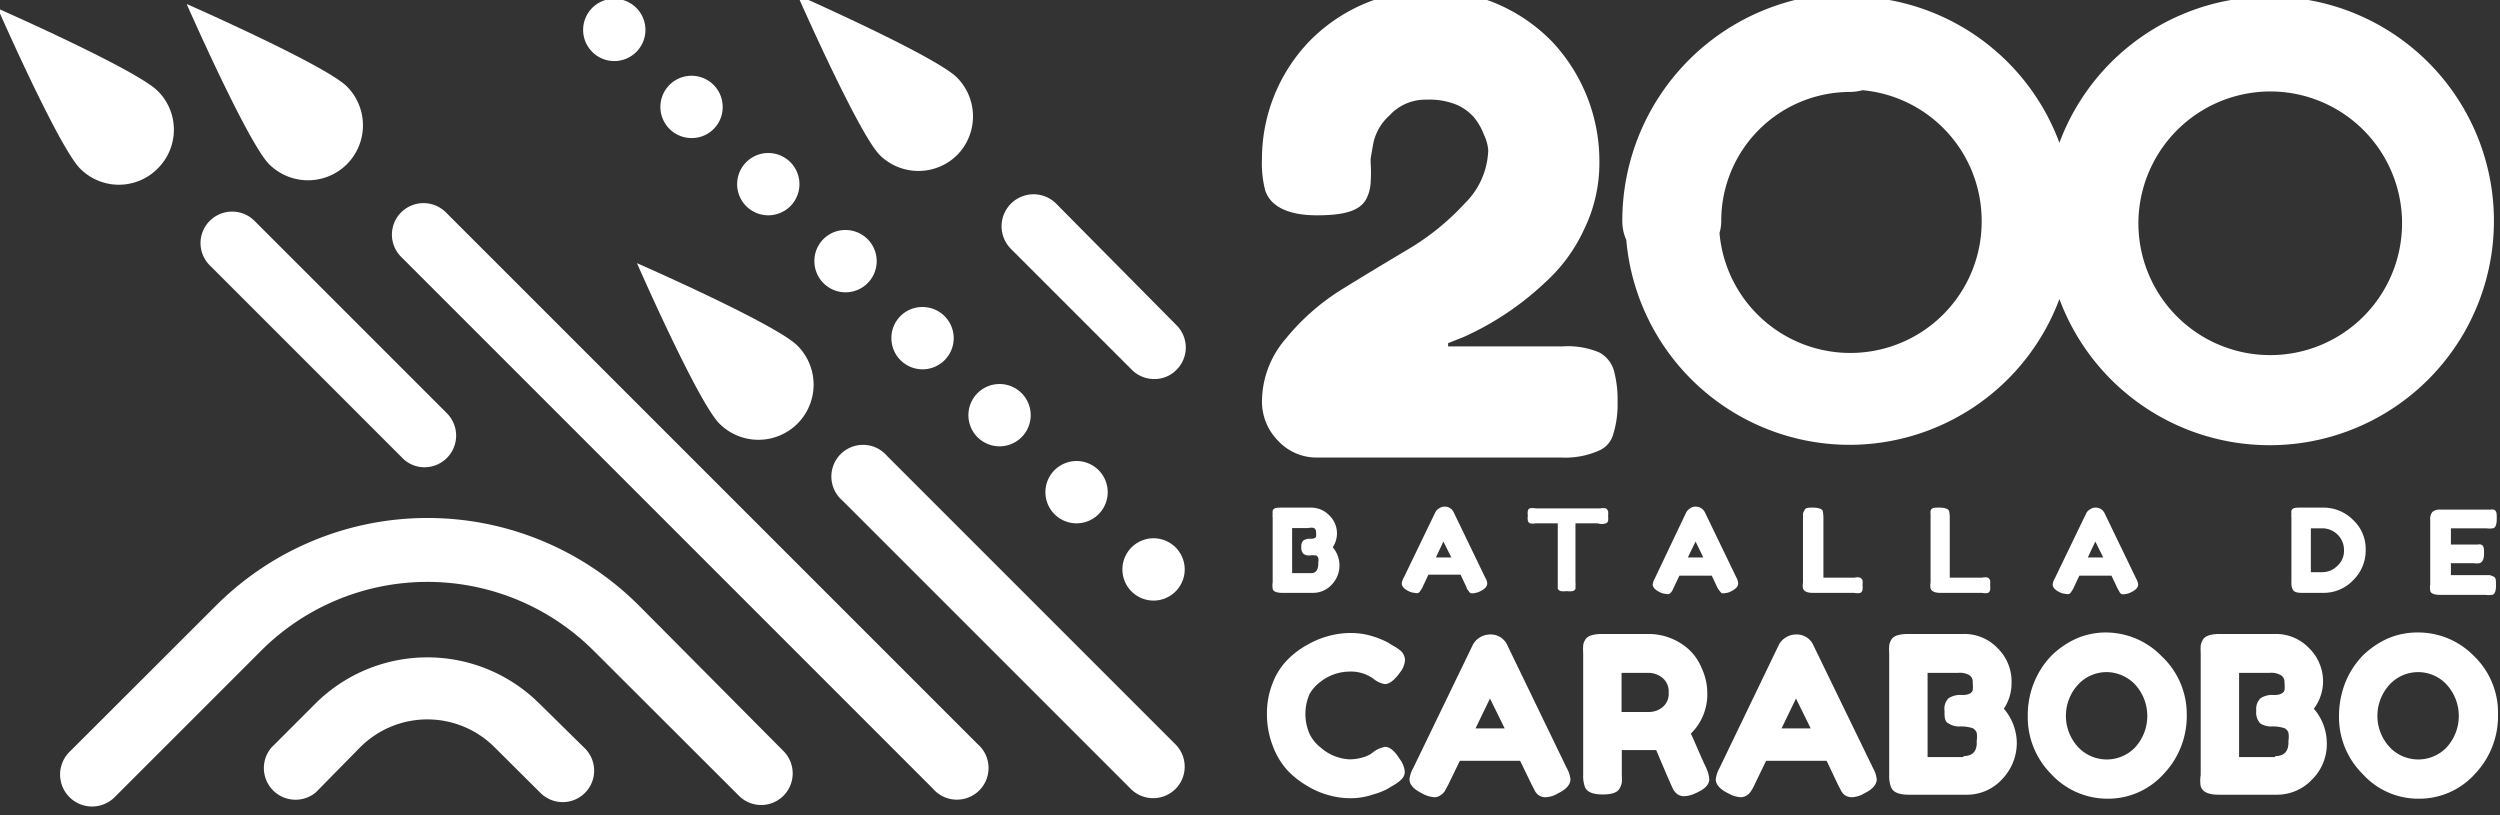 <svg id="Layer_1" data-name="Layer 1" xmlns="http://www.w3.org/2000/svg" viewBox="0 0 100.32 32.72"><rect x="0" y="0" width="100.32" height="32.72" fill="#333333" stroke="none"/><path d="M8.42,8.86a1.26,1.26,0,0,0,0,1.79l7.73,7.73a1.23,1.23,0,0,0,.89.37,1.27,1.27,0,0,0,.9-2.16L10.21,8.86A1.27,1.27,0,0,0,8.42,8.86Z" fill="#fff"/><path d="M6.33,6.76a2.19,2.19,0,0,0,0-3.11C5.47,2.79-.09.34-.09.34S2.35,5.9,3.22,6.77A2.19,2.19,0,0,0,6.33,6.76Z" fill="#fff"/><path d="M17.89,8.52a1.27,1.27,0,0,0-1.79,0,1.26,1.26,0,0,0,0,1.79L37.43,31.64a1.27,1.27,0,1,0,1.79-1.79Z" fill="#fff"/><path d="M13.92,6.59a2.21,2.21,0,0,0,0-3.12C13.06,2.61,7.49.16,7.49.16S9.94,5.73,10.8,6.59A2.21,2.21,0,0,0,13.92,6.59Z" fill="#fff"/><path d="M42.37,8.16A1.27,1.27,0,1,0,40.58,10l4.84,4.84a1.26,1.26,0,0,0,.9.37,1.23,1.23,0,0,0,.89-.37,1.26,1.26,0,0,0,0-1.79Z" fill="#fff"/><path d="M38.4,6.23a2.21,2.21,0,0,0,0-3.12C37.54,2.25,32-.2,32-.2s2.45,5.57,3.31,6.43A2.21,2.21,0,0,0,38.4,6.23Z" fill="#fff"/><path d="M35.6,18.3a1.27,1.27,0,1,0-1.79,1.79L45.38,31.66a1.27,1.27,0,0,0,1.79,0,1.27,1.27,0,0,0,0-1.79Z" fill="#fff"/><path d="M25.56,10.56S28,16.13,28.87,17A2.21,2.21,0,0,0,32,13.87C31.13,13,25.56,10.56,25.56,10.56Z" fill="#fff"/><path d="M47.54,22.85a1.25,1.25,0,1,0-1.25,1.25A1.25,1.25,0,0,0,47.54,22.85Z" fill="#fff"/><path d="M44.45,19.75A1.25,1.25,0,1,0,43.2,21,1.25,1.25,0,0,0,44.45,19.75Z" fill="#fff"/><path d="M40.11,17.91a1.25,1.25,0,1,0-1.25-1.25A1.25,1.25,0,0,0,40.11,17.91Z" fill="#fff"/><path d="M35.77,13.57A1.25,1.25,0,1,0,37,12.32,1.24,1.24,0,0,0,35.77,13.57Z" fill="#fff"/><path d="M32.68,10.48a1.25,1.25,0,1,0,1.24-1.25A1.24,1.24,0,0,0,32.68,10.48Z" fill="#fff"/><path d="M30.83,8.64a1.25,1.25,0,1,0-1.25-1.25A1.25,1.25,0,0,0,30.83,8.64Z" fill="#fff"/><path d="M27.74,5.54A1.24,1.24,0,0,0,29,4.3a1.25,1.25,0,1,0-1.25,1.24Z" fill="#fff"/><path d="M24.65,2.45A1.25,1.25,0,1,0,23.4,1.2,1.25,1.25,0,0,0,24.65,2.45Z" fill="#fff"/><path d="M25.62,24.28a12,12,0,0,0-16.93,0L2.8,30.16A1.27,1.27,0,0,0,4.59,32l5.88-5.88a9.44,9.44,0,0,1,13.36,0l5.82,5.81a1.26,1.26,0,0,0,1.79,0,1.27,1.27,0,0,0,0-1.79Z" fill="#fff"/><path d="M21.65,28.24a6.37,6.37,0,0,0-9,0L10.89,30a1.27,1.27,0,0,0,1.79,1.79L14.44,30a3.81,3.81,0,0,1,5.42,0l1.83,1.82a1.26,1.26,0,0,0,1.78-1.79Z" fill="#fff"/><path d="M53.33,20.67a1,1,0,0,0-.72-.3H51.44c-.2,0-.32,0-.37.12a.41.41,0,0,0,0,.12.81.81,0,0,0,0,.17v2.59a.7.7,0,0,0,0,.24c0,.12.16.18.38.18h1.23a1,1,0,0,0,.75-.32,1.1,1.1,0,0,0,.32-.78,1.12,1.12,0,0,0-.27-.73,1,1,0,0,0,.17-.57A1,1,0,0,0,53.33,20.67ZM52.61,23h-.76V21.19h.65a.46.46,0,0,1,.23,0,.18.18,0,0,1,.08.16.59.59,0,0,1,0,.17c0,.07-.1.1-.22.1a.46.46,0,0,0-.29.07.33.33,0,0,0-.08.26.35.35,0,0,0,.08.27.37.37,0,0,0,.25.07.88.88,0,0,1,.26,0,.18.18,0,0,1,.09.1.4.4,0,0,1,0,.17C52.91,22.86,52.81,23,52.61,23Z" fill="#fff"/><path d="M56.92,23.79A.22.22,0,0,0,57,23.7a.6.6,0,0,0,.08-.13l.24-.51h1.29l.24.51c0,.06.06.11.08.14a.22.22,0,0,0,.08.09.33.33,0,0,0,.15,0,.69.69,0,0,0,.25-.08c.18-.09.27-.19.27-.31a.48.48,0,0,0-.08-.23l-1.26-2.61a.39.39,0,0,0-.37-.24.36.36,0,0,0-.22.07.37.37,0,0,0-.16.17l-1.26,2.61a.62.62,0,0,0-.08.23c0,.12.09.22.27.31a.63.63,0,0,0,.25.07A.24.24,0,0,0,56.92,23.79Zm1-2.06.32.64h-.62Z" fill="#fff"/><path d="M64.45,21a.16.16,0,0,0,.08-.1.92.92,0,0,0,0-.19,1,1,0,0,0,0-.2.24.24,0,0,0-.09-.11.61.61,0,0,0-.22,0h-2.6a.55.55,0,0,0-.24,0,.15.15,0,0,0-.07.1.5.5,0,0,0,0,.19.56.56,0,0,0,0,.2.14.14,0,0,0,.09.11.57.57,0,0,0,.22,0h.89v2.35c0,.07,0,.12,0,.16s0,.07,0,.12a.22.22,0,0,0,.12.09.78.78,0,0,0,.24,0,.75.75,0,0,0,.23,0,.16.16,0,0,0,.12-.09.41.41,0,0,0,0-.12.67.67,0,0,0,0-.16V21h.89A.55.55,0,0,0,64.45,21Z" fill="#fff"/><path d="M69,23.71l.08.09a.33.33,0,0,0,.15,0,.59.59,0,0,0,.25-.08c.18-.09.27-.19.27-.31a.56.56,0,0,0-.07-.23l-1.26-2.61a.41.41,0,0,0-.38-.24.36.36,0,0,0-.22.07.44.44,0,0,0-.16.17L66.4,23.22a.62.62,0,0,0-.08.23c0,.12.1.22.28.31a.56.56,0,0,0,.25.07.2.2,0,0,0,.14,0,.38.38,0,0,0,.09-.09.69.69,0,0,0,.07-.13l.24-.51h1.3l.24.51Zm-1.27-1.34.31-.64.31.64Z" fill="#fff"/><path d="M73.15,20.54c0-.11-.17-.17-.39-.17s-.32,0-.36.13a.24.24,0,0,0-.05.12s0,.09,0,.16v2.6a.63.63,0,0,0,0,.23q.06.18.39.18h1.67a.57.57,0,0,0,.25,0,.24.24,0,0,0,.08-.11,1,1,0,0,0,0-.2.92.92,0,0,0,0-.19.18.18,0,0,0-.1-.11.43.43,0,0,0-.22,0H73.17V20.79A1.47,1.47,0,0,0,73.15,20.54Z" fill="#fff"/><path d="M78.22,20.54c0-.11-.17-.17-.39-.17s-.32,0-.36.13a.38.38,0,0,0,0,.12s0,.09,0,.16v2.6a.63.63,0,0,0,0,.23q.06.18.39.18h1.68a.55.55,0,0,0,.24,0,.19.19,0,0,0,.08-.11,1,1,0,0,0,0-.2.92.92,0,0,0,0-.19.2.2,0,0,0-.09-.11.47.47,0,0,0-.23,0H78.24V20.79A1.47,1.47,0,0,0,78.22,20.54Z" fill="#fff"/><path d="M84.09,20.37a.36.36,0,0,0-.22.07.37.37,0,0,0-.16.17l-1.26,2.61a.62.62,0,0,0-.08.23c0,.12.09.22.27.31a.63.63,0,0,0,.25.07.24.24,0,0,0,.15,0,.22.22,0,0,0,.08-.09.6.6,0,0,0,.08-.13l.24-.51h1.29l.24.51.08.14a.22.22,0,0,0,.08.09.33.33,0,0,0,.15,0,.69.69,0,0,0,.25-.08c.18-.09.27-.19.27-.31a.62.62,0,0,0-.08-.23l-1.26-2.61A.39.39,0,0,0,84.09,20.37Zm-.31,2,.3-.64.32.64Z" fill="#fff"/><path d="M92.32,20.37c-.2,0-.32,0-.37.12a.41.41,0,0,0,0,.12.81.81,0,0,0,0,.17v2.59a.56.56,0,0,0,.06.3c.05.08.16.12.35.12h.86a1.63,1.63,0,0,0,1.21-.51,1.66,1.66,0,0,0,.5-1.22,1.58,1.58,0,0,0-.51-1.2,1.66,1.66,0,0,0-1.19-.49Zm1.74,1.71a.8.8,0,0,1-.27.63.85.85,0,0,1-.61.25h-.45V21.2h.45a.88.88,0,0,1,.62.25A.86.86,0,0,1,94.06,22.08Z" fill="#fff"/><path d="M99.78,21.2a.7.7,0,0,0,.24,0c.12,0,.17-.16.17-.38s0-.32-.12-.37a.38.38,0,0,0-.13,0h-2a.47.47,0,0,0-.33.09.44.44,0,0,0-.09.32v2.6a.6.6,0,0,0,0,.23c0,.12.16.18.38.18h1.85a.7.7,0,0,0,.24,0c.12,0,.17-.16.17-.38s0-.32-.12-.36a.43.43,0,0,0-.13-.05H98.35v-.48h.91a.76.76,0,0,0,.24,0q.18-.06.18-.39c0-.19,0-.32-.13-.36a.28.28,0,0,0-.12,0H98.35V21.2Z" fill="#fff"/><path d="M53,27.35a1.9,1.9,0,0,1,1.13-.4,1.54,1.54,0,0,1,1,.3.93.93,0,0,0,.44.2c.19,0,.39-.16.62-.48a.87.87,0,0,0,.19-.49.53.53,0,0,0-.23-.41,1.57,1.57,0,0,0-.25-.16l-.21-.13a3.75,3.75,0,0,0-.65-.26,3,3,0,0,0-.84-.12,3.52,3.52,0,0,0-1.73.47,3.31,3.31,0,0,0-.81.61,2.7,2.7,0,0,0-.59.93,3.26,3.26,0,0,0-.23,1.24,3.5,3.5,0,0,0,.23,1.27,3,3,0,0,0,.6,1,3.53,3.53,0,0,0,.81.63,3.25,3.25,0,0,0,.88.37,3.15,3.15,0,0,0,.85.11,2.67,2.67,0,0,0,.86-.14,3,3,0,0,0,.6-.23l.3-.18a1.24,1.24,0,0,0,.28-.22.41.41,0,0,0,.12-.31,1,1,0,0,0-.2-.49c-.21-.33-.4-.49-.59-.49a1.14,1.14,0,0,0-.42.17l-.16.12a1.28,1.28,0,0,1-.34.14,1.81,1.81,0,0,1-.52.07A1.88,1.88,0,0,1,53,30a1.55,1.55,0,0,1-.45-.55,2,2,0,0,1,0-1.6A1.6,1.6,0,0,1,53,27.35Z" fill="#fff"/><path d="M60.5,25.92a.73.73,0,0,0-.7-.46.79.79,0,0,0-.42.12.74.74,0,0,0-.29.32l-2.38,4.92a1.2,1.2,0,0,0-.15.45q0,.32.51.57a1.17,1.17,0,0,0,.47.15.41.41,0,0,0,.28-.09.48.48,0,0,0,.16-.16l.14-.26.46-.95H61l.46.95.14.27a.5.5,0,0,0,.16.17.47.47,0,0,0,.28.07,1,1,0,0,0,.47-.15c.34-.16.51-.36.51-.57a1.2,1.2,0,0,0-.15-.45Zm-1.29,3.31.58-1.2.59,1.2Z" fill="#fff"/><path d="M67.85,29.44a2.2,2.2,0,0,0,.66-1.64,2.37,2.37,0,0,0-.23-1A2.08,2.08,0,0,0,67.7,26a2.42,2.42,0,0,0-1.5-.56H64.3q-.57,0-.69.24a.46.46,0,0,0-.08.23,2.11,2.11,0,0,0,0,.3v4.88a1.3,1.3,0,0,0,.06.46q.1.33.72.33c.37,0,.6-.08.68-.24a.76.76,0,0,0,.09-.23,2.55,2.55,0,0,0,0-.31v-1h1.11l.27,0q.6,1.42.69,1.59a.65.65,0,0,0,.16.18.49.49,0,0,0,.28.08,1.16,1.16,0,0,0,.45-.12c.37-.16.55-.34.55-.57a1.41,1.41,0,0,0-.13-.46C68.18,30.21,68,29.74,67.85,29.44Zm-1.14-1.06a.85.85,0,0,1-.51.19H65.07V27h1.11a.9.9,0,0,1,.53.2.7.7,0,0,1,.25.59A.68.68,0,0,1,66.71,28.38Z" fill="#fff"/><path d="M72.78,25.92a.73.73,0,0,0-.7-.46.79.79,0,0,0-.42.12.74.74,0,0,0-.29.32L69,30.82a1.2,1.2,0,0,0-.15.45q0,.32.51.57a1.17,1.17,0,0,0,.47.15.46.46,0,0,0,.29-.09.55.55,0,0,0,.15-.16,1.81,1.81,0,0,0,.14-.26l.46-.95H73.3l.45.95.14.27a.5.5,0,0,0,.16.17.49.49,0,0,0,.28.07,1,1,0,0,0,.47-.15c.34-.16.51-.36.51-.57a1.2,1.2,0,0,0-.15-.45Zm-1.29,3.31.58-1.2.59,1.2Z" fill="#fff"/><path d="M80.72,27.38A1.87,1.87,0,0,0,80.15,26a1.83,1.83,0,0,0-1.36-.56H76.58q-.57,0-.69.24a.59.59,0,0,0-.08.22,2.16,2.16,0,0,0,0,.31v4.89a1.28,1.28,0,0,0,.06.45c.07.23.31.34.72.34h2.31a1.9,1.9,0,0,0,1.42-.6,2.1,2.1,0,0,0,.61-1.47,2.12,2.12,0,0,0-.52-1.38A1.85,1.85,0,0,0,80.72,27.38Zm-1.93,3H77.35V27h1.23a.76.76,0,0,1,.44.09.31.31,0,0,1,.14.3,1.33,1.33,0,0,1,0,.32q-.08.18-.42.18a.87.87,0,0,0-.55.13.6.6,0,0,0-.16.5c0,.26,0,.43.16.51a.78.78,0,0,0,.47.12,1.57,1.57,0,0,1,.5.07.35.35,0,0,1,.16.18,1,1,0,0,1,0,.33C79.35,30.14,79.16,30.34,78.79,30.34Z" fill="#fff"/><path d="M84.5,25.38a3,3,0,0,0-1.17.24,3.5,3.5,0,0,0-1,.68,3.37,3.37,0,0,0-.7,1.07,3.48,3.48,0,0,0-.26,1.37,3.23,3.23,0,0,0,.93,2.31,3.07,3.07,0,0,0,2.28,1,3,3,0,0,0,2.25-1,3.36,3.36,0,0,0,.92-2.38,3.18,3.18,0,0,0-1-2.33A3.13,3.13,0,0,0,84.5,25.38ZM85.67,30a1.58,1.58,0,0,1-2.26,0,1.85,1.85,0,0,1,0-2.55,1.56,1.56,0,0,1,1.12-.48,1.6,1.6,0,0,1,1.13.48,1.87,1.87,0,0,1,0,2.56Z" fill="#fff"/><path d="M93.22,27.38A1.87,1.87,0,0,0,92.65,26a1.83,1.83,0,0,0-1.35-.56H89.08c-.38,0-.6.08-.69.24a.85.85,0,0,0-.08.22,2.55,2.55,0,0,0,0,.31v4.89a1.32,1.32,0,0,0,0,.45c.07.23.31.34.72.34h2.31a1.93,1.93,0,0,0,1.43-.6,2,2,0,0,0,.6-1.47,2.12,2.12,0,0,0-.52-1.38A1.85,1.85,0,0,0,93.22,27.38Zm-1.92,3H89.85V27h1.23a.76.76,0,0,1,.44.09.31.31,0,0,1,.15.3,1.22,1.22,0,0,1,0,.32q-.08.18-.42.18a.84.84,0,0,0-.54.13.6.6,0,0,0-.17.5.64.64,0,0,0,.16.51.81.81,0,0,0,.48.12,1.55,1.55,0,0,1,.49.07.31.31,0,0,1,.16.18,1,1,0,0,1,0,.33C91.85,30.14,91.67,30.34,91.3,30.34Z" fill="#fff"/><path d="M99.27,26.32A3.12,3.12,0,0,0,97,25.38a3,3,0,0,0-1.18.24,3.5,3.5,0,0,0-1,.68,3.37,3.37,0,0,0-.7,1.07,3.67,3.67,0,0,0-.26,1.37,3.2,3.2,0,0,0,.94,2.31,3,3,0,0,0,2.27,1,3,3,0,0,0,2.25-1,3.36,3.36,0,0,0,.92-2.38A3.15,3.15,0,0,0,99.27,26.32ZM98.17,30a1.58,1.58,0,0,1-2.26,0,1.85,1.85,0,0,1,0-2.55,1.56,1.56,0,0,1,2.25,0,1.87,1.87,0,0,1,0,2.56Z" fill="#fff"/><path d="M56.51,10c-.89.53-1.77,1.06-2.66,1.61a9.11,9.11,0,0,0-2.27,2,3.87,3.87,0,0,0-.94,2.5,2.24,2.24,0,0,0,.65,1.58,2.1,2.1,0,0,0,1.56.67h9.8a3.32,3.32,0,0,0,1.56-.3,1,1,0,0,0,.53-.65,4,4,0,0,0,.17-1.27,4.53,4.53,0,0,0-.15-1.28,1.21,1.21,0,0,0-.59-.72,3.26,3.26,0,0,0-1.47-.24H58.11v-.13l.63-.25a11.82,11.82,0,0,0,3.31-2.23,6.52,6.52,0,0,0,1.5-2.05,6.06,6.06,0,0,0,.63-2.71A7,7,0,0,0,62.3,1.69a6.8,6.8,0,0,0-9.79,0,6.82,6.82,0,0,0-1.87,4.67,4.36,4.36,0,0,0,.13,1.28c.21.64.91,1,2.08,1s1.7-.21,1.95-.61A1.57,1.57,0,0,0,55,7.35a5.81,5.81,0,0,0,0-.83V6.37l.1-.58a2.08,2.08,0,0,1,.66-1.16A1.94,1.94,0,0,1,57.24,4a2.86,2.86,0,0,1,1.25.22,2,2,0,0,1,.66.49,2.43,2.43,0,0,1,.39.68,1.74,1.74,0,0,1,.18.64,3.12,3.12,0,0,1-.94,2.13A10,10,0,0,1,56.51,10Z" fill="#fff"/><path d="M74.24,17.85A9,9,0,0,0,82.64,12a9,9,0,1,0,0-6.27A9,9,0,0,0,75-.11a2,2,0,0,0-.78-.16,9.13,9.13,0,0,0-9.12,9.12,1.85,1.85,0,0,0,.16.78A9,9,0,0,0,74.24,17.85ZM91.09,3.67A5.29,5.29,0,1,1,85.81,9,5.3,5.3,0,0,1,91.09,3.67ZM79.52,8.85A5.27,5.27,0,0,1,69,9.35a1.68,1.68,0,0,0,.07-.5,5.17,5.17,0,0,1,5.17-5.16,2.08,2.08,0,0,0,.5-.07A5.26,5.26,0,0,1,79.52,8.85Z" fill="#fff"/></svg>